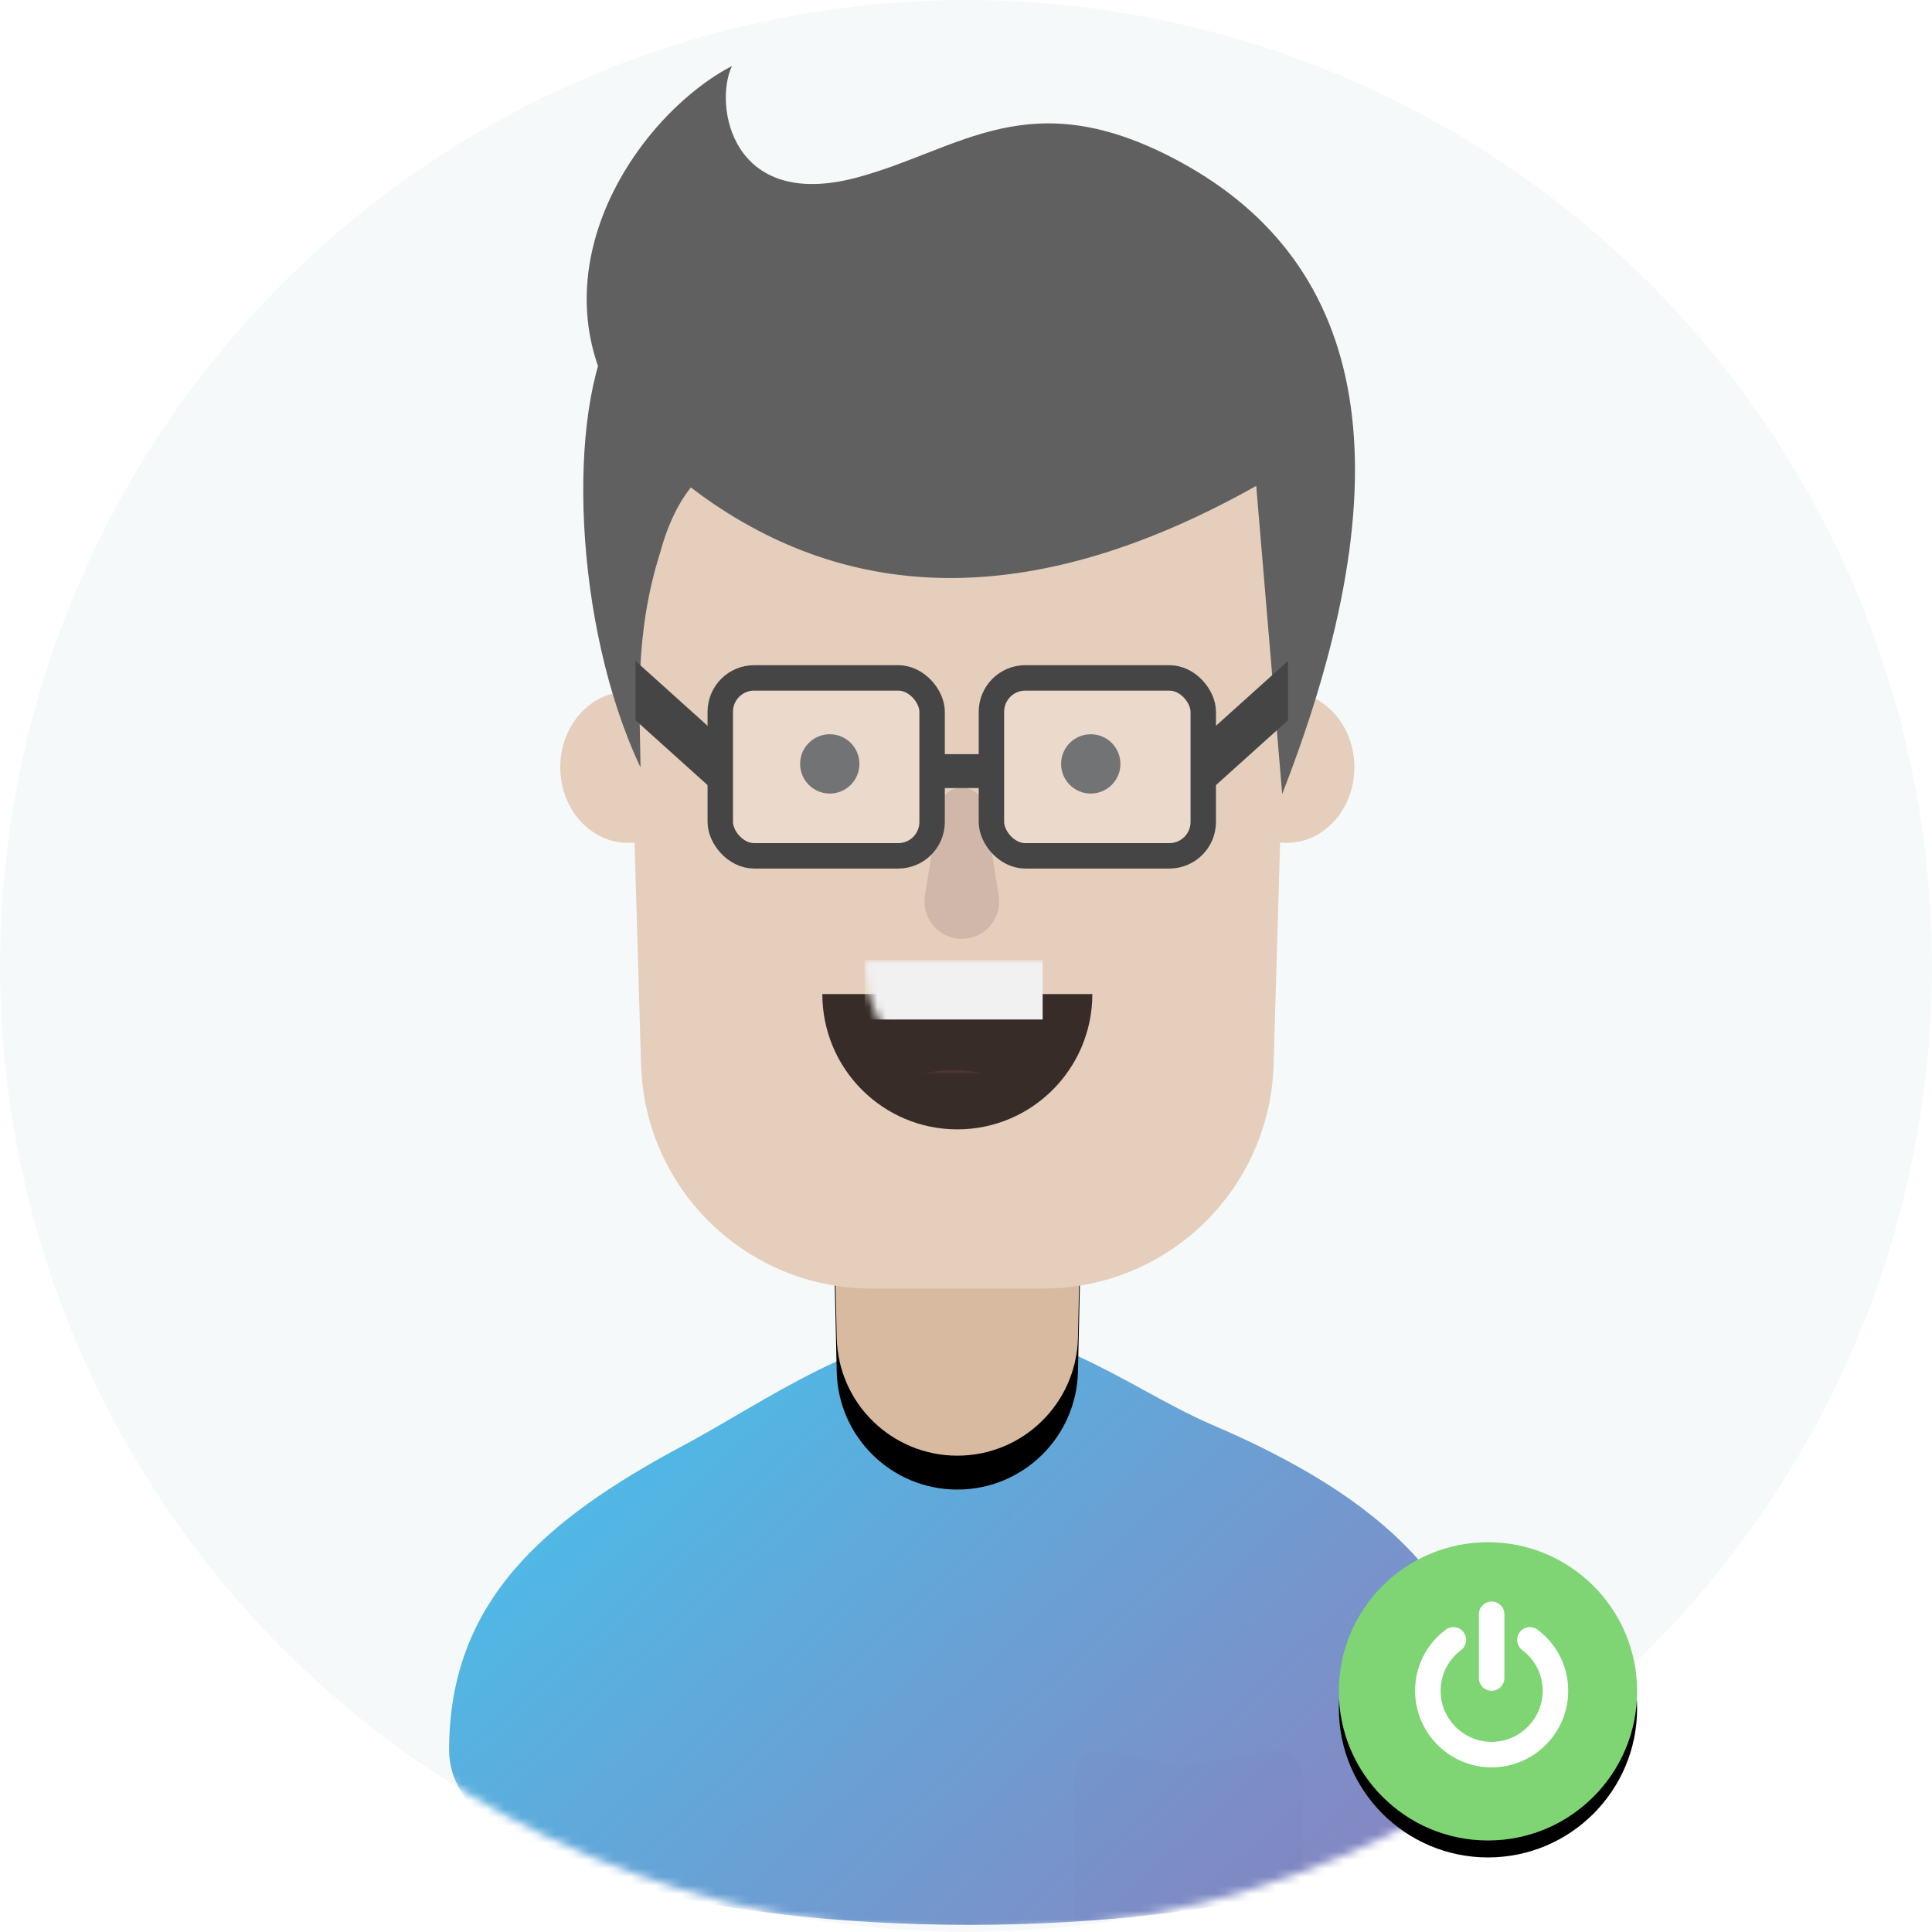 <?xml version="1.0" encoding="UTF-8"?>
<svg width="228px" height="228px" viewBox="0 0 228 228" version="1.1" xmlns="http://www.w3.org/2000/svg" xmlns:xlink="http://www.w3.org/1999/xlink">
    <!-- Generator: Sketch 48.2 (47327) - http://www.bohemiancoding.com/sketch -->
    <title>Signin</title>
    <desc>Created with Sketch.</desc>
    <defs>
        <circle id="path-1" cx="114" cy="114" r="114"></circle>
        <linearGradient x1="108.748%" y1="106.484%" x2="-6.068%" y2="27.789%" id="linearGradient-3">
            <stop stop-color="#9777B7" offset="0%"></stop>
            <stop stop-color="#48BFEA" offset="100%"></stop>
        </linearGradient>
        <path d="M122.766,49.795 C122.766,30.677 109.476,19.711 89.979,11.372 C81.439,7.719 71.709,0.017 61.383,0.017 C48.945,0.017 37.371,8.652 27.701,13.808 C11.015,22.706 0,32.39 0,49.795 C0,77.286 122.766,77.286 122.766,49.795 Z" id="path-4"></path>
        <path d="M59.977,116.887 L59.977,116.887 C68.075,116.887 74.64,123.452 74.64,131.55 C74.64,131.659 74.639,131.769 74.636,131.878 L74.212,150.867 C74.039,158.605 67.717,164.787 59.977,164.787 L59.977,164.787 C52.238,164.787 45.916,158.605 45.743,150.867 L45.318,131.878 C45.137,123.782 51.553,117.072 59.649,116.891 C59.759,116.888 59.868,116.887 59.977,116.887 Z" id="path-6"></path>
        <filter x="-6.8%" y="-4.2%" width="113.6%" height="116.7%" filterUnits="objectBoundingBox" id="filter-7">
            <feOffset dx="0" dy="4" in="SourceAlpha" result="shadowOffsetOuter1"></feOffset>
            <feColorMatrix values="0 0 0 0 0   0 0 0 0 0   0 0 0 0 0  0 0 0 0.279 0" type="matrix" in="shadowOffsetOuter1"></feColorMatrix>
        </filter>
        <path d="M15.931,15.967 C24.73,15.967 31.863,8.818 31.863,0 C19.652,-4.86209772e-15 6.529,4.91278892e-13 0,0 C0,8.818 7.133,15.967 15.931,15.967 Z" id="path-8"></path>
        <circle id="path-10" cx="17.6" cy="17.6" r="17.6"></circle>
        <filter x="-36.9%" y="-31.2%" width="173.9%" height="173.9%" filterUnits="objectBoundingBox" id="filter-11">
            <feOffset dx="0" dy="2" in="SourceAlpha" result="shadowOffsetOuter1"></feOffset>
            <feGaussianBlur stdDeviation="4" in="shadowOffsetOuter1" result="shadowBlurOuter1"></feGaussianBlur>
            <feColorMatrix values="0 0 0 0 0.498   0 0 0 0 0.835   0 0 0 0 0.455  0 0 0 0.405 0" type="matrix" in="shadowBlurOuter1"></feColorMatrix>
        </filter>
    </defs>
    <g id="06-Shopping-cart-Copy-6" stroke="none" stroke-width="1" fill="none" fill-rule="evenodd" transform="translate(-606, -1051)">
        <g id="Signin" transform="translate(606, 1051)">
            <g id="main">
                <mask id="mask-2" fill="white">
                    <use xlink:href="#path-1"></use>
                </mask>
                <use id="Mask" fill="#F6F9FA" xlink:href="#path-1"></use>
                <g mask="url(#mask-2)">
                    <g transform="translate(53, 7)">
                        <g id="Rectangle-6" stroke="none" stroke-width="1" fill="none" fill-rule="evenodd" transform="translate(0, 149.743)">
                            <mask id="mask-5" fill="white">
                                <use xlink:href="#path-4"></use>
                            </mask>
                            <use id="Mask" fill="url(#linearGradient-3)" xlink:href="#path-4"></use>
                            <path d="M77.335,50.012 L86.734,51.714 L97.248,49.956 C98.882,49.683 100.428,50.786 100.702,52.42 C100.729,52.583 100.743,52.749 100.743,52.915 L100.743,73.314 C100.743,74.971 99.4,76.314 97.743,76.314 L76.8,76.314 C75.143,76.314 73.8,74.971 73.8,73.314 L73.8,52.964 C73.8,51.307 75.143,49.964 76.8,49.964 C76.979,49.964 77.158,49.98 77.335,50.012 Z" fill="#1C1C1C" opacity="0.116" mask="url(#mask-5)"></path>
                        </g>
                        <g id="Rectangle-Copy" stroke="none" fill="none">
                            <use fill="black" fill-opacity="1" filter="url(#filter-7)" xlink:href="#path-6"></use>
                            <use fill="#D8BAA1" fill-rule="evenodd" xlink:href="#path-6"></use>
                        </g>
                        <path d="M20.617,49.264 L99.337,49.264 L97.301,118.661 C96.869,133.366 84.824,145.063 70.112,145.063 L49.842,145.063 C35.131,145.063 23.085,133.366 22.654,118.661 L20.617,49.264 Z" id="Rectangle" stroke="none" fill="#E5CFBC" fill-rule="evenodd"></path>
                        <ellipse id="Oval-3" stroke="none" fill="#E5CFBC" fill-rule="evenodd" cx="21.086" cy="83.545" rx="7.966" ry="8.922"></ellipse>
                        <ellipse id="Oval-3-Copy" stroke="none" fill="#E5CFBC" fill-rule="evenodd" cx="98.869" cy="83.545" rx="7.966" ry="8.922"></ellipse>
                        <g id="Group-2" stroke="none" stroke-width="1" fill="none" fill-rule="evenodd" transform="translate(41.423, 79.38)">
                            <circle id="Oval" fill="#494A4B" cx="3.5" cy="3.77" r="3.5"></circle>
                            <circle id="Oval-Copy-2" fill="#494A4B" cx="34.3" cy="3.77" r="3.5"></circle>
                            <g id="Mouth" transform="translate(2.623, 30.933)">
                                <g id="Oval-2-Copy-+-Oval-2-Copy-2-Mask">
                                    <mask id="mask-9" fill="white">
                                        <use xlink:href="#path-8"></use>
                                    </mask>
                                    <use id="Mask" fill="#372C28" xlink:href="#path-8"></use>
                                    <rect id="Rectangle-9" fill="#F1F1F1" mask="url(#mask-9)" x="5" y="-4" width="21" height="7"></rect>
                                    <ellipse id="Oval-4" fill="#D96B70" mask="url(#mask-9)" cx="15.5" cy="24" rx="16.5" ry="15"></ellipse>
                                </g>
                            </g>
                            <path d="M19.086,6.574 L19.086,6.574 C20.435,6.574 21.583,7.556 21.793,8.889 L23.438,19.328 C23.817,21.732 22.175,23.987 19.771,24.366 C19.545,24.401 19.315,24.419 19.086,24.419 L19.086,24.419 C16.652,24.419 14.68,22.447 14.68,20.014 C14.68,19.784 14.698,19.555 14.734,19.328 L16.378,8.889 C16.588,7.556 17.737,6.574 19.086,6.574 Z" id="Rectangle-4" fill="#A38080" opacity="0.308"></path>
                        </g>
                        <g id="Group-4" stroke="none" stroke-width="1" fill="none" fill-rule="evenodd" transform="translate(61, 43.5) scale(-1, 1) translate(-61, -43.5) translate(15, 0)">
                            <path d="M56.795,50.039 C70.282,43.006 78.724,45.759 82.121,58.299 C85.19,68.078 84.48,76.481 84.41,83.568 C92.343,66.816 93.198,41.359 87.479,31.417 C86.014,28.868 60.372,23.521 56.795,24.642 C52.977,25.839 52.977,34.304 56.795,50.039 Z" id="Path-5" fill="#606060"></path>
                            <path d="M8.685,86.705 L11.75,50.34 C36.201,64.09 57.545,64.799 75.781,52.467 C103.136,33.968 87.255,7.94 73.619,0.784 C75.781,5.358 73.729,17.918 58.891,13.955 C46.634,10.681 38.557,2.546 20.996,11.954 C-1.871,24.206 -5.975,49.123 8.685,86.705 Z" id="Path-4" fill="#606060"></path>
                        </g>
                        <rect id="Rectangle-21" stroke="#454545" stroke-width="3" fill-opacity="0.227" fill="#FFFFFF" fill-rule="evenodd" x="32" y="73" width="25" height="21" rx="4"></rect>
                        <polygon id="Rectangle-7" stroke="none" fill="#454545" fill-rule="evenodd" points="22 71 32 80 32 87 22 78"></polygon>
                        <polygon id="Rectangle-7-Copy" stroke="none" fill="#454545" fill-rule="evenodd" points="99 71 89 80 89 87 99 78"></polygon>
                        <rect id="Rectangle-2" stroke="none" fill="#454545" fill-rule="evenodd" x="56" y="82" width="9" height="4"></rect>
                        <rect id="Rectangle-21-Copy" stroke="#454545" stroke-width="3" fill-opacity="0.227" fill="#FFFFFF" fill-rule="evenodd" x="64" y="73" width="25" height="21" rx="4"></rect>
                    </g>
                </g>
            </g>
            <g id="indicator" transform="translate(158, 182)">
                <g id="Oval-2">
                    <use fill="black" fill-opacity="1" filter="url(#filter-11)" xlink:href="#path-10"></use>
                    <use fill="#7FD574" fill-rule="evenodd" xlink:href="#path-10"></use>
                </g>
                <path d="M27.066,17.538 C27.066,22.514 23.008,26.571 18.033,26.571 C13.058,26.571 9,22.514 9,17.538 C9,14.68 10.317,12.046 12.611,10.329 C13.281,9.823 14.222,9.952 14.716,10.623 C15.222,11.281 15.081,12.234 14.422,12.728 C12.893,13.881 12.011,15.633 12.011,17.538 C12.011,20.855 14.716,23.56 18.033,23.56 C21.35,23.56 24.055,20.855 24.055,17.538 C24.055,15.633 23.173,13.881 21.644,12.728 C20.985,12.234 20.844,11.281 21.35,10.623 C21.844,9.952 22.796,9.823 23.455,10.329 C25.749,12.046 27.066,14.68 27.066,17.538 Z M19.538,8.505 L19.538,16.033 C19.538,16.856 18.856,17.538 18.033,17.538 C17.21,17.538 16.527,16.856 16.527,16.033 L16.527,8.505 C16.527,7.682 17.21,7 18.033,7 C18.856,7 19.538,7.682 19.538,8.505 Z" id="power-off---FontAwesome" fill="#FFFFFF"></path>
            </g>
        </g>
    </g>
</svg>